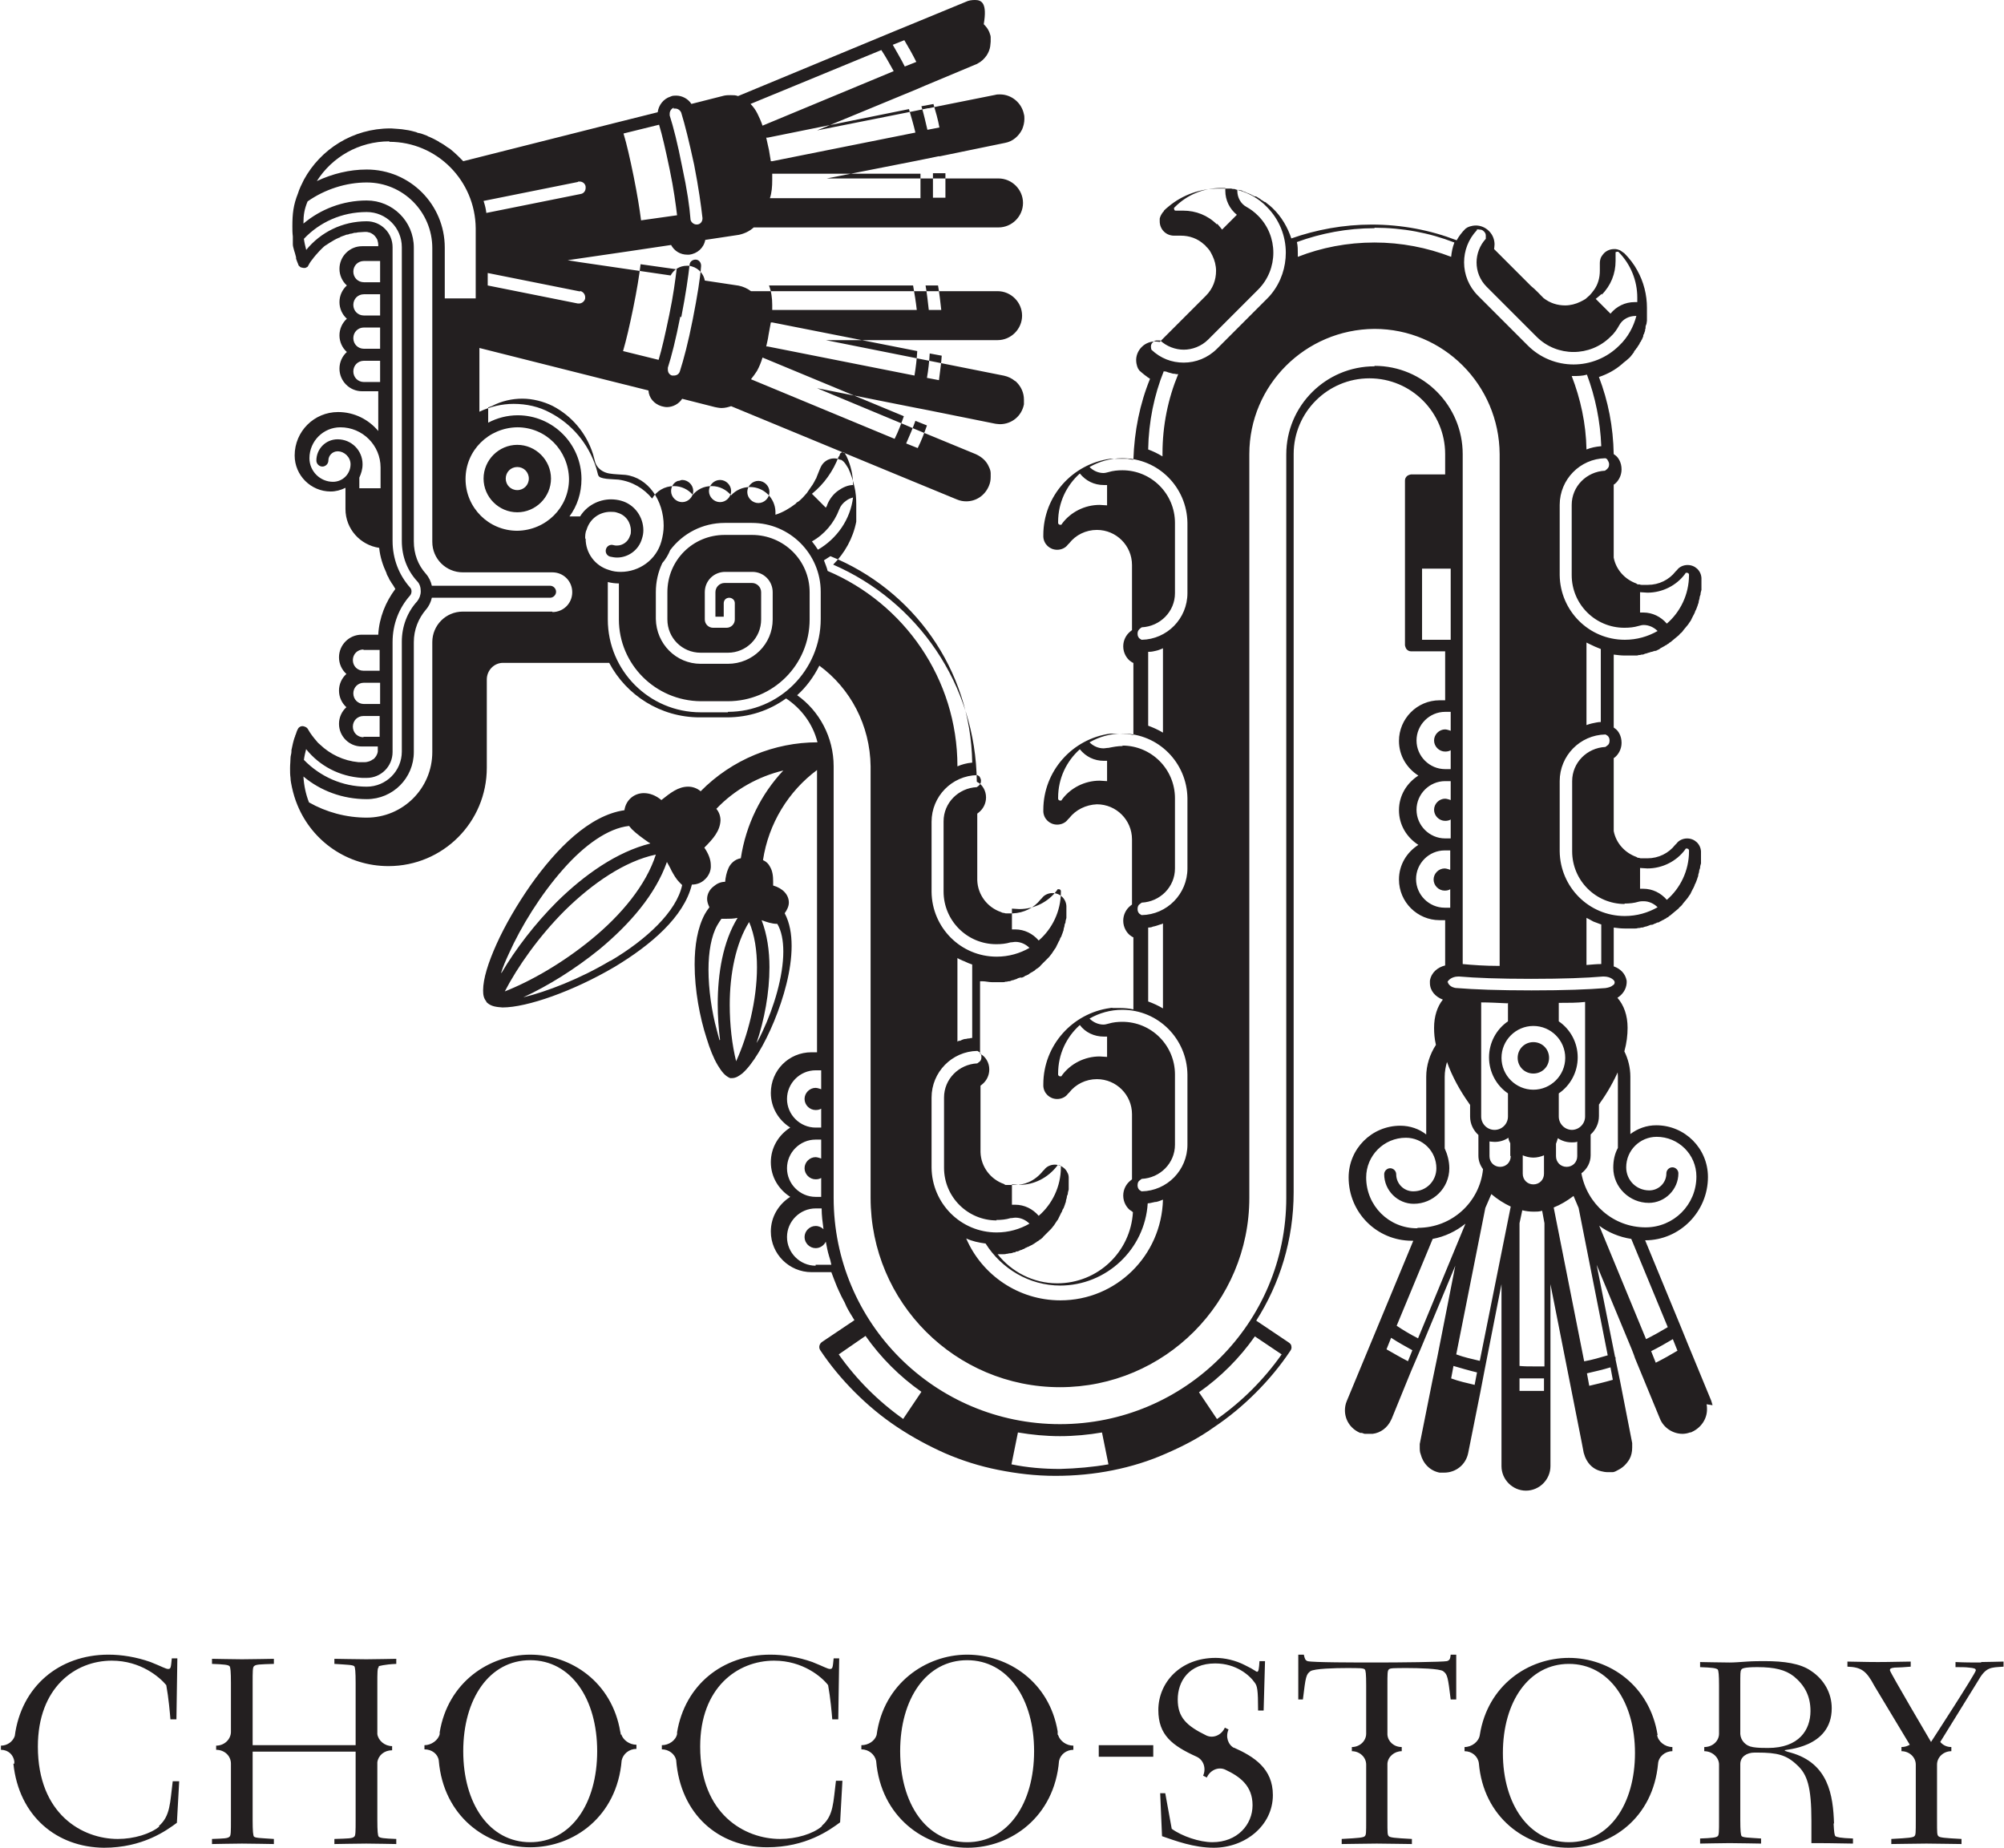 <?xml version="1.0" encoding="UTF-8"?>
<svg id="CLIENTES" xmlns="http://www.w3.org/2000/svg" version="1.1" viewBox="0 0 43.39 40">
  <defs>
    <style>
      .cls-1 {
        fill: #231f20;
        stroke-width: 0px;
      }
    </style>
  </defs>
  <path class="cls-1" d="M11.2,10.11c.14,0,.25.11.25.25s-.11.25-.25.25c-.14,0-.25-.11-.25-.25,0-.14.11-.25.25-.25M11.2,11.09c.4,0,.73-.33.73-.73s-.33-.73-.73-.73-.73.33-.73.73.33.73.73.73M33.2,22.56c-.19,0-.34.15-.34.34s.15.34.34.34.34-.15.34-.34-.15-.34-.34-.34M35.85,29.5l-.1-.25c.16-.08.32-.17.47-.26l.1.25c-.15.09-.31.18-.47.26M34.62,26.53c.2.15.44.25.7.29l.79,1.91c-.15.09-.31.18-.47.26l-1.02-2.47ZM34.81,29.34c-.17.05-.34.1-.51.13l-.66-3.33c.15-.06.3-.15.43-.25l.11.26.63,3.19ZM34.92,29.87c-.17.05-.34.09-.51.13l-.05-.27c.17-.04.35-.08.51-.13l.05.27ZM33.2,23.59c-.38,0-.69-.31-.69-.69,0-.38.31-.69.69-.69.38,0,.69.31.69.69,0,.38-.31.69-.69.69M32.97,25.41v-.4c.07.03.15.05.23.05s.16-.02.23-.05v.4c0,.13-.1.23-.23.23-.13,0-.23-.1-.23-.23M33.43,29.58c-.08,0-.15,0-.23,0-.1,0-.2,0-.3-.01v-3.09l.06-.28c.08.02.16.03.25.03.06,0,.12,0,.18-.02l.05.27v3.1ZM33.43,30.11c-.08,0-.15,0-.23,0-.1,0-.2,0-.3,0v-.27c.1,0,.2,0,.3,0,.08,0,.15,0,.23,0v.27ZM32.71,25.03c0,.13-.1.23-.23.23s-.23-.1-.23-.23v-.32s.07.01.11.01c.11,0,.21-.03.3-.09,0,.04.02.08.04.12v.27ZM32.04,29.46c-.17-.04-.35-.08-.51-.14l.63-3.17.13-.3c.13.11.27.2.42.27l-.67,3.34ZM31.93,29.98c-.17-.04-.35-.08-.51-.14l.05-.27c.17.05.34.1.51.14l-.05.26ZM30.7,28.97c-.16-.08-.31-.17-.46-.27l.78-1.88c.27-.05.51-.17.71-.33l-1.03,2.49ZM30.49,29.47c-.16-.08-.31-.17-.47-.26l.1-.25c.15.1.3.18.46.27l-.1.25ZM30.68,26.59c-.61,0-1.1-.49-1.1-1.1,0-.47.38-.86.86-.86.36,0,.66.29.66.66h0c0,.28-.22.5-.5.5-.21,0-.37-.17-.37-.37,0-.07-.06-.13-.13-.13s-.13.06-.13.13c0,.35.29.64.64.64.42,0,.77-.34.77-.77h0c0-.15-.04-.3-.1-.43,0,0,0-.01,0-.02v-1.53c0-.11.02-.22.05-.32.11.31.28.62.48.9,0,.01.02.02.02.03v.25c0,.16.07.3.18.4v.45c0,.11.04.21.1.29-.07.71-.67,1.27-1.41,1.27M32.65,21.71v.4c-.25.17-.41.46-.41.78s.16.61.41.78v.5c0,.16-.13.29-.29.29-.16,0-.29-.13-.29-.29v-2.47c.17,0,.36.01.57.02M31.34,21.27s0,0,0,0c0-.04.09-.13.23-.13h0s.02,0,.03,0c.35.03.84.05,1.55.05s1.2-.02,1.55-.05c0,0,.02,0,.03,0,.14,0,.23.08.23.12,0,0,0,0,0,0,0,.02,0,.05-.04.07-.03.03-.09.05-.16.06-.37.03-.88.05-1.6.05s-1.24-.02-1.61-.05c-.07,0-.13-.03-.16-.06-.03-.03-.04-.05-.04-.07M31.28,19.65c-.34,0-.62-.28-.62-.62,0-.34.28-.62.62-.62h.12v.42s-.08-.03-.12-.03c-.13,0-.24.11-.24.24s.11.24.24.24c.05,0,.09-.01.12-.03v.4h-.12ZM30.67,17.53c0-.34.28-.62.62-.62h.12v.41s-.08-.03-.12-.03c-.13,0-.24.11-.24.24s.11.24.24.24c.05,0,.09-.01.12-.03v.41h-.12c-.34,0-.62-.28-.62-.62M30.67,16.03c0-.34.28-.62.62-.62h.12v.41s-.08-.03-.12-.03c-.13,0-.24.11-.24.24s.11.24.24.24c.05,0,.09-.01.12-.03v.41h-.12c-.34,0-.62-.28-.62-.62M30.79,12.31h.62v1.54h-.62v-1.54ZM29.76,7.93c-1.05,0-1.91.85-1.91,1.91v16.09c0,2.71-2.19,4.9-4.9,4.9-2.71,0-4.9-2.19-4.9-4.9v-9.34c0-.63-.31-1.2-.79-1.54.2-.18.36-.4.48-.64.67.49,1.1,1.29,1.11,2.18v9.34c0,2.27,1.84,4.1,4.1,4.1,2.27,0,4.1-1.84,4.1-4.1V9.83c0-1.49,1.21-2.7,2.71-2.71,1.49,0,2.7,1.21,2.71,2.71v11.08c-.33,0-.59-.02-.8-.04v-11.04c0-1.05-.85-1.91-1.91-1.91M27.75,29.32c-.19.27-.41.53-.64.76-.23.23-.49.45-.76.64l-.39-.58c.47-.33.88-.74,1.21-1.21l.58.39ZM22.95,31.8c-.36,0-.71-.03-1.05-.1l.14-.69c.3.05.6.08.91.08.31,0,.62-.03.91-.08l.14.69c-.34.06-.69.09-1.05.1M19.56,30.72c-.27-.19-.53-.41-.76-.64-.23-.23-.45-.49-.64-.76l.58-.4c.33.47.74.88,1.21,1.21l-.39.58ZM17.66,27.4c-.34,0-.62-.28-.62-.62,0-.34.28-.62.62-.62,0,0,0,0,0,0h.13c0,.15.02.3.04.45-.04-.04-.1-.07-.17-.07-.13,0-.24.11-.24.24s.11.24.24.24c.1,0,.18-.06.22-.14.02.11.04.21.07.31.02.06.04.13.05.19h-.34ZM17.04,25.29c0-.34.28-.62.62-.62h.12v.41s-.08-.03-.12-.03c-.13,0-.24.11-.24.24s.11.24.24.24c.05,0,.09-.01.12-.03v.41h-.12c-.34,0-.62-.28-.62-.62M17.04,23.79c0-.34.28-.62.62-.62h.12v.41s-.08-.03-.12-.03c-.13,0-.24.11-.24.24s.11.24.24.24c.05,0,.09-.01.12-.03v.41h-.12c-.34,0-.62-.28-.62-.62M15.76,15.42h-.59c-1.11,0-2.01-.9-2.01-2.01v-.81c.08.02.16.03.24.03v.78c0,.97.79,1.76,1.77,1.77h.59c.98,0,1.77-.79,1.77-1.77v-.59c0-.69-.56-1.24-1.25-1.24h-.59c-.69,0-1.24.55-1.24,1.24,0,0,0,0,0,0h0s0,.59,0,.59c0,.4.32.72.72.72h.59c.4,0,.72-.32.72-.72v-.59c0-.11-.09-.2-.2-.2h-.59c-.11,0-.2.09-.2.2v.53h.18v-.29c0-.07.05-.12.12-.12.04,0,.07.02.09.04.02.02.03.05.03.08v.35c0,.1-.08.18-.18.18h-.29c-.1,0-.18-.08-.18-.18v-.59c0-.25.2-.44.44-.44h.59c.25,0,.44.2.44.44v.59c0,.53-.43.96-.97.96h-.59c-.53,0-.96-.43-.97-.97v-.58h0c0-.23.05-.44.14-.63.07-.08.13-.18.17-.28.27-.36.7-.59,1.18-.59h.59c.82,0,1.49.67,1.49,1.49v.59c0,1.11-.9,2.01-2.01,2.01M12.67,11.66c0-.06,0-.13.03-.19.07-.24.28-.39.52-.39.05,0,.1,0,.15.02.18.05.29.21.29.39,0,.04,0,.07-.02.11-.04.13-.16.21-.28.21-.03,0-.05,0-.08-.01-.07-.02-.14.02-.16.09-.02.07.02.14.09.16.05.01.1.02.15.02.24,0,.47-.16.54-.41.02-.06.03-.12.03-.18,0-.29-.19-.56-.48-.64-.07-.02-.15-.03-.22-.03-.27,0-.53.14-.67.37h-.23c.17-.23.26-.51.26-.81,0-.76-.62-1.38-1.38-1.38-.23,0-.45.06-.64.16v-.33s.05-.02.08-.03c.21-.11.44-.16.66-.16s.46.06.66.16c.4.21.72.57.87,1.04l.04.15c.04.17.19.25.31.27.12.02.25.02.35.03.5.06.83.56.83,1.1,0,.12-.02.23-.05.34-.11.4-.48.66-.88.66-.08,0-.17-.01-.25-.04-.31-.09-.51-.37-.51-.68M11.96,13.24h-1.94c-.37,0-.66.3-.66.66v2.38c0,.79-.64,1.42-1.42,1.42-.45,0-.88-.12-1.25-.33-.07-.18-.11-.37-.12-.56.37.31.85.49,1.37.49.57,0,1.02-.46,1.02-1.02v-2.38c0-.27.1-.51.26-.7.07-.08.11-.17.13-.26h2.56c.07,0,.13-.06.13-.13s-.06-.13-.13-.13h-2.56c-.02-.09-.06-.18-.13-.26-.17-.19-.26-.43-.26-.7v-6.36c0-.57-.46-1.02-1.02-1.02-.52,0-1,.19-1.37.5,0-.19.02-.31.09-.48.37-.26.83-.41,1.28-.41.79,0,1.42.64,1.42,1.42v6.36c0,.37.3.66.66.66h1.94c.24,0,.43.19.43.43,0,.24-.19.43-.43.43M6.63,16.22c.29.36.72.59,1.21.62.03,0,.07,0,.1,0,.31,0,.56-.25.56-.56v-2.38c0-.39.14-.74.38-1.01.04-.05.04-.13,0-.17-.24-.27-.38-.62-.38-1.01v-6.36c0-.31-.25-.56-.56-.56-.53,0-1,.24-1.31.62-.02-.08-.04-.16-.05-.24.34-.36.82-.58,1.36-.58.42,0,.76.34.76.76v6.36c0,.34.12.64.33.87.06.06.08.14.08.22,0,.08-.03.16-.08.22-.21.23-.33.54-.33.87v2.38c0,.42-.34.76-.76.76-.53,0-1.01-.22-1.36-.58.01-.08.03-.16.05-.24M7.87,15.96c-.13,0-.23-.1-.23-.23,0-.13.1-.23.23-.23h.35v.45h-.35ZM8.23,14.79v.45h-.35c-.13,0-.23-.1-.23-.23,0-.13.1-.23.23-.23h.35ZM7.87,14.07h.35v.45s-.35,0-.35,0c-.13,0-.23-.1-.23-.23,0-.13.1-.23.23-.23M8.43,3.07c1.03,0,1.86.84,1.87,1.87,0,.51,0,1.01,0,1.52h-.67v-1.1c0-.93-.75-1.69-1.69-1.69-.37,0-.74.09-1.08.25.33-.52.91-.86,1.57-.86M11.2,9.25c.62,0,1.11.5,1.12,1.12,0,.62-.5,1.11-1.12,1.12-.62,0-1.12-.5-1.12-1.12,0-.62.5-1.11,1.12-1.12M12.52,3.93s.02,0,.03,0c.06,0,.12.04.13.11,0,0,0,.02,0,.03,0,.06-.04.12-.11.13l-2.04.41c-.01-.09-.03-.17-.06-.26l2.04-.41ZM12.56,6.3c.06.01.11.07.11.13,0,0,0,.02,0,.03-.01.06-.07.11-.13.11,0,0-.02,0-.03,0l-1.95-.39c0-.09,0-.18,0-.27l2,.4ZM14.67,10.41s.01,0,.02,0c.03,0,.05-.02.08-.02.13,0,.24.11.24.24s-.11.24-.24.24-.24-.11-.24-.24c0-.1.06-.19.15-.22M15.59,10.39c.13,0,.24.11.24.24s-.11.24-.24.24-.24-.11-.24-.24.11-.24.24-.24M16.42,10.41c.13,0,.24.11.24.24s-.11.24-.24.24-.24-.11-.24-.24.11-.24.24-.24M18.17,11.03c.03-.08.08-.14.15-.19.05-.04.11-.06.15-.07-.06.48-.35.89-.76,1.13-.04-.06-.08-.12-.13-.18.27-.15.48-.4.59-.69M18.17,9.88l.02-.06s.03-.03.05-.03c.02,0,.04,0,.05.02l.04.07c.09.19.14.4.14.62-.11,0-.22.05-.32.12-.1.07-.19.18-.24.31,0,.02-.02.04-.03.06l-.3-.3c.26-.21.46-.49.58-.81M21.04,16.51c-.11.01-.22.04-.31.08,0-1.9-1.16-3.53-2.81-4.23-.02-.08-.05-.15-.08-.23.05-.03.09-.06.14-.09,1.78.72,3.04,2.44,3.07,4.47M21.2,16.8s.04.05.04.1c0,.06-.02.08-.05.11-.01.01-.03.02-.04.03-.4.02-.72.34-.72.74v1.52c0,.63.51,1.14,1.14,1.14.11,0,.21-.01.31-.04.04,0,.07-.01.11-.01.11,0,.22.05.3.13-.21.12-.45.19-.71.19-.78,0-1.4-.63-1.41-1.4v-1.52c0-.55.44-1,.99-1.01.01,0,.03.02.05.03M21.91,19.67c.05,0,.11.01.16.01.33,0,.63-.16.81-.4l.02-.03s.01,0,.03,0c.02,0,.04.02.04.04,0,0,0,0,0,.01,0,0,0,0,0,.01h0c0,.42-.19.8-.48,1.05-.13-.15-.31-.24-.51-.24-.02,0-.05,0-.07,0v-.45ZM21.14,23.01h0s0,0,0,0ZM20.73,22.55v-1.81s.05.03.08.04c.02.01.04.02.07.03.06.03.11.05.17.07v1.59s-.04,0-.06.01c-.02,0-.04,0-.07.01-.05,0-.09.02-.13.04-.02,0-.04,0-.06.02M21.57,26.41c.11,0,.21-.01.31-.04.04,0,.07-.01.11-.01.11,0,.22.05.3.13-.21.12-.45.19-.71.19-.78,0-1.4-.63-1.41-1.4v-1.52c0-.55.44-1,.99-1.01.01,0,.03.02.05.03.02.02.04.05.04.1,0,.06-.02.09-.05.11-.01.01-.03.02-.04.03-.4.02-.72.34-.72.74v1.52c0,.63.51,1.14,1.14,1.14M21.91,25.64c.05,0,.11.01.16.01.33,0,.62-.16.81-.4l.02-.03s.01,0,.03,0c.02,0,.04.02.04.04,0,0,0,0,0,.01,0,0,0,0,0,0h0c0,.42-.19.8-.48,1.05-.13-.15-.31-.24-.51-.24-.02,0-.05,0-.07,0v-.45ZM22.95,27.83c1.01,0,1.84-.79,1.9-1.78.05,0,.1-.02.16-.03,0,0,.01,0,.02,0,.05-.01.1-.03.15-.05-.03,1.21-1.01,2.18-2.22,2.18-.91,0-1.7-.55-2.04-1.34.13.06.27.09.42.11.34.54.94.91,1.62.91M24.31,22.12c-.11,0-.21.01-.31.04-.04.01-.07.02-.11.02-.11,0-.22-.05-.3-.13.21-.12.45-.19.71-.19.78,0,1.4.63,1.41,1.4v1.52c0,.55-.44,1-.99,1.01-.01,0-.03-.02-.05-.03-.02-.02-.04-.05-.04-.1,0-.06.02-.09.05-.11.01-.01.03-.02.04-.03.4-.02.72-.34.72-.74v-1.52c0-.63-.51-1.14-1.14-1.14M23.97,22.88c-.05,0-.11-.01-.16-.01-.33,0-.63.16-.81.4l-.02.03s-.01,0-.03,0c-.02,0-.04-.02-.04-.04,0,0,0,0,0-.01,0,0,0,0,0-.01,0,0,0,0,0,0,0-.42.18-.79.47-1.05.12.16.31.25.52.25.02,0,.05,0,.07,0v.44ZM25.18,20v1.83c-.1-.06-.21-.11-.32-.15v-1.6s.07,0,.1-.02c.06-.01.11-.03.17-.05.02,0,.03-.01.05-.02M24.31,16.15c-.11,0-.21.02-.31.04-.04,0-.07.01-.11.01-.11,0-.22-.05-.3-.13.21-.12.45-.19.71-.19.78,0,1.4.63,1.41,1.4v1.52c0,.55-.44,1-.99,1.01-.01,0-.03-.02-.05-.03-.02-.02-.04-.05-.04-.1,0-.06.02-.09.05-.11.01-.01.03-.02.04-.03.4-.02.72-.34.72-.74v-1.52c0-.63-.51-1.14-1.14-1.14M23.97,16.91c-.05,0-.11-.01-.16-.01-.33,0-.63.16-.81.4l-.02.03s-.01,0-.03,0c-.02,0-.04-.02-.04-.04,0,0,0,0,0-.01,0,0,0,0,0-.01,0,0,0,0,0,0,0-.42.18-.79.47-1.05.13.16.31.25.52.25.02,0,.05,0,.07,0v.44ZM25.18,14.03v1.83c-.1-.06-.21-.11-.32-.15v-1.6s.02,0,.03,0c.04,0,.09-.01.13-.02,0,0,0,0,0,0,.05-.01.1-.03.15-.05M24.31,10.18c-.11,0-.21.01-.31.04-.04.01-.07.02-.11.02-.11,0-.22-.05-.3-.13.21-.12.45-.19.71-.19.78,0,1.4.63,1.41,1.4v1.52c0,.55-.44,1-.99,1.01-.01,0-.03-.02-.05-.03-.02-.02-.04-.05-.04-.1,0-.06.02-.08.05-.11.01-.01.03-.02.04-.03.4-.02.72-.34.72-.74v-1.52c0-.63-.51-1.14-1.14-1.14M23.97,10.94c-.05,0-.11-.01-.16-.01-.33,0-.63.16-.81.4l-.02.03s-.01,0-.03,0c-.02,0-.04-.02-.04-.04,0,0,0,0,0-.01,0,0,0,0,0-.01,0,0,0,0,0,0h0c0-.42.18-.79.47-1.05.13.16.31.25.52.25.02,0,.05,0,.07,0v.44ZM25.2,8.04s.02,0,.02,0c.02,0,.05.01.07.02.04.01.07.02.11.03.02,0,.04,0,.07.01.01,0,.03,0,.04,0-.22.53-.34,1.11-.34,1.72v.06c-.1-.06-.2-.11-.31-.15.01-.6.13-1.18.34-1.7M24.93,7.57s-.01-.04-.01-.06c0-.03,0-.06.04-.1.04-.04.07-.04.1-.04.02,0,.04,0,.06,0,0,0,0,0,0,0,.14.13.33.2.51.2s.38-.07.53-.22l1.08-1.08c.22-.22.33-.51.33-.8,0-.29-.11-.58-.33-.8-.08-.08-.16-.14-.25-.19-.13-.07-.2-.21-.2-.35,0,0,0-.01,0-.02.23.06.46.18.64.37.27.27.41.63.41.99,0,.31-.1.63-.31.89-.03.04-.06.07-.1.11l-1.08,1.08c-.2.2-.46.3-.72.3s-.5-.09-.7-.28M26.35,4.86c-.2-.2-.46-.3-.73-.3-.04,0-.09,0-.13,0h-.03s0,0,0,0c-.01,0-.02,0-.03-.01,0,0-.01-.02-.01-.03,0,0,0-.02,0-.02,0,0,.01-.01.02-.02.27-.27.63-.41.99-.41.03,0,.06,0,.1,0,0,.02,0,.04,0,.06,0,.2.09.39.25.52l-.32.32s-.07-.09-.11-.13M29.76,4.93c.61,0,1.19.11,1.73.32-.04.1-.06.21-.07.31-.52-.2-1.08-.31-1.66-.31-.59,0-1.15.11-1.66.31,0-.02,0-.05,0-.07h0c0-.08,0-.17-.02-.25,0,0,0,0,0,0,.52-.19,1.09-.3,1.68-.3M31.97,4.97s.04-.01.06,0c.03,0,.06,0,.1.04.04.04.04.07.04.1,0,.02,0,.04,0,.06,0,0,0,0,0,0-.13.14-.2.33-.2.51,0,.19.07.38.22.53l1.08,1.08c.22.22.51.33.8.33.29,0,.58-.11.8-.33.08-.07.14-.16.19-.25.07-.13.21-.2.35-.2,0,0,.01,0,.02,0-.06.23-.18.46-.37.64-.27.27-.63.41-.99.41-.36,0-.72-.14-.99-.41l-1.08-1.08c-.2-.2-.3-.46-.3-.72,0-.25.09-.5.28-.7M34.68,6.38c.2-.2.3-.46.3-.73,0-.04,0-.09,0-.13v-.03s0-.02,0-.03l-.09-.09.09.09s.02-.01.03-.01c0,0,.02,0,.02,0,0,0,0,0,.01,0,0,0,0,0,0,0,.27.27.41.63.41.99,0,.03,0,.06,0,.1-.02,0-.04,0-.06,0-.2,0-.39.09-.52.25l-.32-.32s.09-.07.13-.11M34.66,9.66c-.11.01-.21.03-.31.07-.01-.56-.13-1.1-.32-1.59.01,0,.02,0,.03,0h0c.1,0,.2,0,.3-.03.18.48.29,1.01.31,1.55M34.8,9.95s.04.05.04.1c0,.06-.02.08-.05.11-.01.01-.03.02-.04.03-.4.02-.72.34-.72.74v1.52c0,.63.51,1.14,1.14,1.14.11,0,.21-.01.31-.04.04-.01.07-.02.11-.02.11,0,.22.05.3.13-.21.12-.45.19-.71.19-.78,0-1.4-.63-1.41-1.4v-1.52c0-.55.44-1,.99-1.01.01,0,.03.02.05.03M35.51,12.82c.05,0,.11.01.16.01.33,0,.63-.16.81-.4l.02-.03s.01,0,.03,0c.02,0,.04.02.04.04,0,0,0,0,0,.01,0,0,0,0,0,0,0,.42-.19.8-.48,1.05-.13-.15-.31-.24-.51-.24-.02,0-.05,0-.07,0v-.45ZM34.35,15.7v-1.79s.04.02.06.03c.08.04.17.08.25.11v1.58c-.07,0-.13.02-.19.03-.04.01-.08.02-.13.04M34.67,20.01v.86c-.09,0-.2.01-.32.02v-1.02h0s.1.05.15.08c0,0,0,0,0,0,.05.02.11.04.16.06M35.17,19.56c.11,0,.21-.01.31-.04.04-.01.07-.01.11-.01.11,0,.22.05.3.13-.21.12-.45.19-.71.19-.78,0-1.4-.63-1.41-1.4v-1.52c0-.55.44-1,.99-1.01.01,0,.03.02.05.03.02.02.04.05.04.1,0,.06-.02.09-.05.11-.01.01-.03.02-.04.03-.4.02-.72.34-.72.74v1.52c0,.63.51,1.14,1.14,1.14M35.51,18.79c.05,0,.11.01.16.01.33,0,.63-.16.81-.4l.02-.03s.01,0,.03,0c.02,0,.04.02.04.04,0,0,0,0,0,.01,0,0,0,0,0,.01,0,.42-.19.8-.48,1.05-.13-.15-.31-.24-.51-.24-.02,0-.05,0-.07,0v-.45ZM34.15,24.71v.32c0,.13-.1.23-.23.23-.13,0-.23-.1-.23-.23v-.27s.03-.08.04-.12c.09.06.19.09.3.09.04,0,.07,0,.11-.01M34.04,24.46c-.16,0-.29-.13-.29-.29v-.5c.25-.17.41-.46.41-.78s-.16-.61-.41-.78v-.4c.21,0,.4,0,.57-.02v2.48c0,.16-.13.29-.29.29M35.02,23.17s.01.09.01.13v1.53s0,.01,0,.02c-.07.13-.1.27-.1.43,0,0,0,0,0,0,0,.42.35.76.77.76.35,0,.64-.29.64-.64,0-.07-.06-.13-.13-.13s-.13.06-.13.13h0c0,.21-.17.37-.37.37-.28,0-.5-.22-.5-.5h0c0-.37.3-.66.66-.66.47,0,.86.38.86.86,0,.61-.49,1.1-1.1,1.1-.7,0-1.27-.51-1.39-1.17.12-.09.2-.23.2-.39v-.45c.11-.1.18-.24.18-.4v-.25s.02-.02.02-.03c.16-.22.3-.47.41-.72M16.83,20c.09.15.13.36.13.6,0,.53-.2,1.2-.45,1.73-.04.09-.08.17-.13.25.17-.5.28-1.09.28-1.64,0-.36-.05-.71-.17-1.02.11.04.22.08.34.08M15.94,22.98h0c-.09-.36-.14-.79-.14-1.23,0-.66.13-1.33.42-1.79h0c.12.28.17.62.17.98,0,.71-.2,1.49-.45,2.03M15.58,22.52c-.02-.07-.04-.14-.06-.22-.11-.4-.18-.88-.18-1.31,0-.38.06-.73.19-.96.03-.05.06-.1.09-.14.03,0,.06,0,.09,0,.08,0,.17,0,.26-.02-.32.52-.43,1.21-.43,1.87,0,.27.02.53.05.77M13.21,20.8c-.65.39-1.38.67-1.88.79.54-.25,1.12-.61,1.65-1.04.65-.54,1.21-1.18,1.46-1.89.03.06.07.12.1.19.05.09.1.18.17.25.02.02.04.04.06.06-.12.57-.77,1.18-1.55,1.64M10.92,21.48c.29-.56.75-1.21,1.31-1.77.6-.59,1.3-1.07,1.97-1.21-.21.66-.75,1.31-1.4,1.84-.61.5-1.3.9-1.89,1.13h0ZM10.85,21.06c.04-.13.1-.27.17-.42.26-.58.69-1.28,1.18-1.83.45-.51.96-.88,1.42-.93.02.02.04.05.06.07.1.1.24.2.37.29.01,0,.02.01.03.02-.72.18-1.42.67-2.02,1.26-.48.48-.9,1.03-1.2,1.54M8.23,6.11h-.35c-.13,0-.23-.1-.23-.23,0-.13.1-.23.23-.23h.35v.45ZM8.23,6.83h-.35c-.13,0-.23-.1-.23-.23,0-.13.1-.23.23-.23h.35v.45ZM8.23,7.55h-.35c-.13,0-.23-.1-.23-.23,0-.13.1-.23.23-.23h.35v.45ZM8.23,8.27h-.35c-.13,0-.23-.1-.23-.23,0-.13.1-.23.23-.23h.35v.45ZM8.23,10.57h-.45v-.23c.04-.09.07-.18.07-.29,0-.3-.24-.54-.54-.54-.26,0-.46.21-.46.46,0,.07.06.13.13.13s.13-.06.13-.13c0-.11.09-.2.2-.2.15,0,.28.13.28.28,0,.21-.17.38-.38.38-.28,0-.51-.23-.51-.51,0-.37.3-.67.67-.67.48,0,.87.39.87.87v.45ZM14.27,2.7c.07.23.14.54.23.97.09.43.13.75.16.99l-.78.11c-.03-.24-.08-.55-.16-.95-.08-.39-.15-.7-.22-.93l.77-.19ZM14.58,2.35s.03,0,.04,0c.06,0,.11.04.13.09.08.26.17.62.28,1.13.1.51.15.89.18,1.15,0,0,0,0,0,.01,0,.07-.05.13-.12.13,0,0,0,0-.01,0-.06,0-.12-.05-.13-.11,0,0,0,0,0-.01-.02-.26-.07-.62-.18-1.13-.1-.51-.19-.86-.27-1.11,0-.01,0-.03,0-.04,0-.06.04-.11.09-.13M19.08,1.08c.1.15.18.3.27.46l-2.84,1.18c-.03-.09-.07-.18-.11-.26-.04-.08-.09-.15-.15-.21l2.84-1.17ZM19.58.87c.09.15.18.31.26.47l-.25.1c-.08-.16-.17-.31-.26-.47l.25-.1ZM19.68,2.36c.05.17.1.34.14.51l-3.1.62h-.03c-.01-.08-.03-.16-.04-.24-.02-.09-.04-.18-.06-.27h.03s3.07-.62,3.07-.62ZM20.21,2.25c.05.17.1.34.13.51l-.26.05c-.04-.17-.08-.35-.13-.51l.27-.05ZM19.93,3.75c0,.09,0,.18,0,.27s0,.18,0,.27h-3.26c.04-.12.05-.25.05-.39,0-.05,0-.1,0-.14h3.21ZM20.2,3.75h.27c0,.09,0,.18,0,.27s0,.18,0,.26h-.27c0-.09,0-.18,0-.26s0-.18,0-.27M13.71,6.67c.08-.39.13-.7.16-.95l.78.11c-.03.24-.07.56-.16.99-.09.43-.16.74-.23.97l-.77-.19c.07-.24.14-.54.22-.93M14.75,6.87c.1-.51.15-.87.18-1.13,0-.07.06-.12.13-.12,0,0,0,0,0,0,.07,0,.12.06.12.13,0,0,0,0,0,.01-.02.27-.08.64-.18,1.15-.1.51-.2.88-.28,1.13-.02.06-.07.09-.13.09-.01,0-.03,0-.04,0-.06-.02-.09-.07-.09-.13,0,0,0-.02,0-.02,0,0,0-.01,0-.02.08-.25.17-.6.27-1.11M16.39,8.03c.05-.09.09-.19.12-.29l3.06,1.27c-.06.17-.12.33-.2.49l-3.11-1.29c.05-.06.09-.12.13-.18M16.64,7.25c.02-.09.03-.18.05-.27h.03l3.14.62c-.01.18-.03.35-.06.53l-3.18-.63h-.03c.02-.09.04-.17.05-.25l-.13-.03.13.03ZM19.77,6.18c.03.17.06.35.08.53h-3.13s0-.07,0-.11c0-.15-.02-.29-.07-.42h3.12ZM20.31,6.18c.03.17.05.35.07.53h-.27c-.02-.18-.04-.36-.07-.53h.27ZM20.12,7.65l.27.05c-.01.18-.04.35-.06.53l-.26-.05c.03-.17.05-.35.06-.53M19.82,9.11l.25.1c-.06.17-.12.33-.2.49l-.25-.1c.07-.16.14-.32.2-.49M37.08,30.42s-.02-.07-.03-.1l-.52-1.26-.02-.05-.11-.27s0,0,0,0l-.78-1.89c.75,0,1.36-.62,1.36-1.37,0-.62-.5-1.12-1.12-1.12-.21,0-.4.07-.56.19v-1.24c0-.2-.05-.39-.13-.55.05-.18.07-.35.07-.51,0-.27-.08-.49-.22-.65.11-.07.19-.18.2-.32,0-.01,0-.03,0-.05-.03-.16-.14-.26-.28-.31v-.84h0c.08.01.15.02.24.02,0,0,0,0,0,0s0,0,0,0c.05,0,.1,0,.15,0,.02,0,.03,0,.05,0,0,0,0,0,0,0,0,0,0,0,.01,0,0,0,0,0,.01,0,.02,0,.04,0,.07-.01.02,0,.04,0,.06-.01,0,0,.01,0,.02,0,.02,0,.04-.01.07-.02.02,0,.04-.01.07-.02h0s.03-.01.05-.02c0,0,.01,0,.02,0,.03,0,.05-.02.08-.03.02,0,.03-.02.05-.02,0,0,0,0,.01,0,.01,0,.03-.01.04-.02,0,0,0,0,0,0,.03-.01.05-.03.08-.04,0,0,0,0,0,0,0,0,.02-.01.03-.02.02,0,.03-.02.05-.03.02,0,.03-.02.04-.03h0s0,0,0,0c0,0,.01,0,.02-.01.02-.02.04-.03.06-.05.02-.02.04-.03.06-.05.02-.02.04-.03.06-.05.02-.02.03-.04.05-.05.02-.02.04-.04.05-.06.02-.02.03-.04.05-.06.02-.02.03-.04.05-.06.01-.02.03-.04.04-.06.02-.02.03-.05.04-.07.01-.02.02-.04.03-.06.01-.02.03-.05.04-.08,0-.02.02-.04.03-.07.01-.03.02-.05.03-.08,0-.02.02-.04.02-.07,0-.03.02-.06.02-.09,0-.02.01-.04.02-.07,0-.03.01-.07.02-.1,0-.02,0-.04,0-.06,0-.05,0-.11,0-.16,0-.02,0-.04,0-.04-.01-.16-.14-.28-.3-.28-.09,0-.18.04-.23.11l-.03.03c-.14.18-.36.29-.6.29-.02,0-.05,0-.07,0-.01,0-.02,0-.03,0-.01,0-.02,0-.03,0-.02,0-.03,0-.05-.01,0,0,0,0-.01,0-.02,0-.04-.01-.05-.02-.25-.09-.44-.3-.49-.56v-1.58s.02-.01.03-.02c.07-.06.14-.17.14-.31,0-.15-.07-.26-.14-.31-.01,0-.02-.02-.03-.02v-1.58c.08.01.16.02.24.02.05,0,.1,0,.16,0,.02,0,.03,0,.05,0,0,0,0,0,0,0,0,0,.01,0,.02,0,0,0,0,0,.01,0,.02,0,.04,0,.06-.01.02,0,.04,0,.06-.01,0,0,.02,0,.02,0,.02,0,.04-.01.06-.02.02,0,.04-.01.07-.02.02,0,.05-.02.07-.02,0,0,.02,0,.03-.01.01,0,.02,0,.03-.01,0,0,.01,0,.02,0,.02,0,.05-.02.07-.03,0,0,0,0,0,0h0s.02,0,.03-.02c0,0,0,0,0,0,.03-.02.06-.03.09-.05,0,0,0,0,0,0,0,0,.02-.01.03-.02.02,0,.03-.02.05-.03.01,0,.03-.02.04-.03,0,0,0,0,0,0,0,0,0,0,0,0,0,0,0,0,.02-.01.02-.02.04-.03.06-.05.02-.02.04-.03.06-.05.02-.02.04-.03.06-.05.02-.02.03-.04.05-.05.02-.02.04-.04.05-.06.02-.02.03-.04.05-.06.02-.02.03-.04.05-.06.01-.02.03-.04.04-.06.02-.02.03-.05.04-.07.01-.02.02-.04.03-.06.01-.02.03-.05.04-.08,0-.02.02-.04.03-.07.01-.03.02-.05.03-.08,0-.02.02-.04.02-.07,0-.03.02-.06.02-.09,0-.02.01-.04.02-.07,0-.03.01-.07.02-.1,0-.02,0-.04,0-.06,0-.05,0-.11,0-.16,0-.02,0-.04,0-.04-.01-.16-.14-.28-.3-.28-.09,0-.18.04-.23.11l-.03.03c-.14.18-.36.29-.6.29-.02,0-.05,0-.07,0-.01,0-.02,0-.03,0-.01,0-.02,0-.03,0-.02,0-.03,0-.05-.01,0,0-.01,0-.02,0-.02,0-.03,0-.05-.02-.25-.09-.44-.3-.49-.56v-1.58s.02-.01.03-.02c.07-.06.14-.17.14-.31,0-.15-.07-.26-.14-.31-.01,0-.02-.02-.03-.02-.01-.59-.12-1.15-.32-1.67.18-.06.35-.15.5-.28.04-.04.09-.07.13-.11,0,0,0,0,0,0,.04-.03.07-.07.1-.11.01-.01.02-.03.03-.04,0,0,0,0,0,0,0,0,0,0,0,0,0,0,0,0,0-.01.01-.02.03-.04.04-.05,0-.01.02-.03.03-.04,0,0,0-.01.01-.02.01-.02.03-.04.04-.06,0,0,0,0,0,0,0-.02.02-.04.03-.05,0,0,0,0,0,0,0-.01.01-.03.02-.04.01-.02.02-.05.03-.07,0,0,0,0,0,0,0,0,0,0,0-.01,0-.02.01-.04.02-.05,0-.02.02-.05.02-.07,0-.01,0-.03.01-.04,0,0,0-.01,0-.02,0,0,0,0,0-.01,0-.02.01-.05.02-.07,0-.02.01-.05.01-.07,0,0,0,0,0-.01,0,0,0,0,0,0h0s0-.04,0-.06c0-.02,0-.05,0-.07,0-.03,0-.07,0-.1,0-.01,0-.03,0-.04,0-.28-.07-.56-.21-.81-.07-.13-.17-.26-.28-.37-.01,0-.02-.02-.03-.02,0,0,0,0,0,0-.03-.02-.05-.04-.08-.05-.03-.01-.06-.02-.08-.02,0,0-.02,0-.03,0h0c-.08,0-.16.03-.22.09h0s0,0,0,0c-.02.02-.04.05-.06.08-.02.04-.03.09-.03.13,0,0,0,.01,0,.02,0,0,0,0,0,.01h0s0,.04,0,.04c0,.01,0,.03,0,.05,0,.02,0,.03,0,.05,0,.15-.04.3-.13.42-.03.04-.06.08-.09.11,0,0,0,0,0,0-.03.03-.06.05-.09.08,0,0,0,0,0,0-.03.02-.07.04-.11.06,0,0,0,0,0,0-.1.05-.22.08-.33.08-.17,0-.33-.05-.47-.16-.09-.09-.17-.18-.27-.26l-.8-.8s.01-.06.01-.1c0-.09-.03-.2-.12-.29-.09-.09-.2-.12-.28-.12-.11,0-.19.04-.2.05l-.03.02c-.08.08-.14.16-.19.25-.57-.22-1.19-.34-1.84-.34-.61,0-1.2.11-1.74.3-.08-.24-.21-.47-.41-.66-.04-.04-.08-.07-.12-.1-.01-.01-.02-.02-.04-.03,0,0,0,0-.01,0,0,0,0,0,0,0,0,0,0,0,0,0-.02-.01-.04-.03-.06-.04-.01,0-.03-.02-.04-.03,0,0-.01,0-.02-.01-.02-.01-.04-.03-.07-.04,0,0,0,0,0,0,0,0-.01,0-.02,0-.01,0-.03-.01-.04-.02-.01,0-.03-.01-.04-.02-.02-.01-.05-.02-.07-.03-.02,0-.04-.02-.07-.03-.02,0-.05-.02-.07-.03-.01,0-.03,0-.04-.01,0,0,0,0-.01,0,0,0,0,0-.02,0-.03,0-.05-.01-.08-.02-.02,0-.05,0-.07-.01,0,0,0,0-.01,0,0,0,0,0,0,0,0,0,0,0,0,0-.02,0-.04,0-.07,0-.02,0-.04,0-.06,0-.04,0-.07,0-.11,0-.01,0-.02,0-.03,0-.38,0-.77.13-1.08.39-.04.03-.07.06-.1.09h0s0,0,0,.01c0,0-.02.02-.02.02-.03.04-.06.09-.07.14,0,.02,0,.04,0,.06,0,.08.03.16.09.22.06.06.14.09.22.09,0,0,0,0,.01,0,0,0,0,0,.01,0h0s.04,0,.04,0c.03,0,.06,0,.09,0,.18,0,.36.06.5.19.01.01.03.02.04.04.03.03.06.06.08.09,0,0,0,0,0,0,.02.03.04.07.06.11h0c.05.1.08.22.08.33,0,.2-.07.39-.22.54l-1,1s-.06-.01-.1-.01c-.09,0-.2.03-.29.12-.09.09-.12.2-.12.28,0,.11.04.19.05.2l.02.03s.1.09.16.13c.02.02.05.03.07.05-.22.54-.34,1.13-.36,1.75-.04,0-.08-.01-.12-.02-.06,0-.11,0-.17,0-.05,0-.1,0-.15,0,0,0,0,0,0,0-.02,0-.04,0-.06,0-.82.11-1.45.81-1.45,1.65,0,0,0,0,0,0s0,0,0,0c0,.02,0,.04,0,.04.01.16.14.28.3.28.09,0,.18-.04.23-.11l.03-.03c.14-.18.36-.29.6-.29.42,0,.76.34.76.76v1.41s-.03.02-.05.04c-.07.06-.14.17-.14.31,0,.15.08.26.14.31.03.02.05.04.08.05v1.56c-.09-.02-.19-.03-.28-.03-.05,0-.1,0-.16,0h0s-.04,0-.06,0c-.82.11-1.45.81-1.45,1.65,0,0,0,0,0,0,0,0,0,0,0,0,0,.02,0,.04,0,.04.01.16.14.28.3.28.09,0,.18-.04.23-.11l.03-.03c.14-.18.36-.29.6-.3.42,0,.76.34.76.76v1.41s-.03.02-.05.04c-.07.06-.14.17-.14.31,0,.15.08.26.14.31.03.02.05.04.08.05v1.56c-.09-.02-.19-.03-.28-.03-.05,0-.11,0-.16,0h0s-.04-.01-.06,0c-.82.11-1.45.81-1.45,1.65,0,0,0,0,0,0,0,0,0,0,0,0,0,.02,0,.04,0,.04.01.16.14.28.3.28.09,0,.18-.04.23-.11l.03-.03c.14-.18.36-.29.6-.29.42,0,.76.34.76.76v1.41s-.03.02-.05.04c-.07.06-.14.17-.14.31,0,.15.08.26.14.31.03.02.05.03.07.05-.05.86-.76,1.54-1.64,1.54-.52,0-.99-.25-1.29-.63.02,0,.04,0,.06,0,.01,0,.03,0,.04,0h.02s0,0,0,0c0,0,0,0,0,0,.03,0,.05,0,.08-.01.02,0,.03,0,.05-.01,0,0,0,0,0,0,0,0,.01,0,.02,0,.03,0,.05-.01.08-.02.02,0,.04,0,.05-.02,0,0,0,0,0,0,0,0,.01,0,.02,0,.03,0,.05-.02.08-.03.02,0,.03-.01.05-.02.02,0,.04-.02.06-.03.02,0,.03-.02.05-.02,0,0,0,0,0,0,0,0,.01,0,.02-.01.02-.01.04-.02.06-.03.01,0,.02-.01.03-.02.02,0,.03-.02.05-.03.01,0,.03-.02.04-.03,0,0,0,0,0,0,0,0,0,0,0,0,0,0,0,0,.01,0,.02-.02.04-.03.07-.05.02-.02.04-.03.05-.05.02-.02.04-.04.06-.06.02-.02.03-.03.05-.05.02-.02.04-.04.06-.06.02-.02.03-.04.04-.05.02-.02.03-.04.05-.07.01-.02.03-.04.04-.06.02-.02.03-.05.04-.07.01-.02.02-.04.03-.06.01-.03.03-.05.04-.08,0-.02.02-.04.03-.06.01-.03.02-.05.03-.08,0-.02.02-.04.02-.07,0-.03.02-.06.02-.09,0-.02.01-.04.02-.06,0-.03.01-.07.02-.1,0-.02,0-.04,0-.06,0-.05,0-.11,0-.16,0-.01,0-.02,0-.03,0,0,0,0,0-.01,0-.04-.01-.08-.03-.11-.03-.07-.09-.12-.16-.15-.03-.01-.07-.02-.11-.02-.09,0-.18.04-.23.11l-.03.03c-.08.1-.19.19-.31.24-.09.04-.19.06-.29.06-.02,0-.05,0-.07,0-.01,0-.02,0-.03,0-.01,0-.02,0-.03,0-.01,0-.03,0-.04,0,0,0-.01,0-.02,0-.02,0-.03,0-.05-.02-.29-.1-.5-.37-.51-.69v-1.44s.03-.02.05-.04c.07-.06.14-.17.14-.31,0-.15-.08-.26-.15-.31-.02-.01-.03-.02-.05-.03v-1.57s.03,0,.05,0c.07,0,.14.02.21.02,0,0,0,0,0,0,.05,0,.1,0,.14,0,.02,0,.04,0,.05,0h0s.01,0,.02,0c0,0,0,0,.02,0,.02,0,.04,0,.06-.01.02,0,.04,0,.06-.01,0,0,.02,0,.02,0,.02,0,.04-.01.06-.02.02,0,.05-.01.07-.02.02,0,.05-.02.07-.03.01,0,.02,0,.03-.01,0,0,.02,0,.03,0,0,0,.01,0,.02,0,.03-.01.05-.02.07-.04,0,0,.02,0,.03-.01.03-.01.06-.03.08-.05,0,0,0,0,0,0,0,0,.01,0,.02-.01.02-.01.04-.02.05-.03.01,0,.03-.02.04-.03,0,0,0,0,0,0,0,0,0,0,0,0,0,0,0,0,0,0,.02-.02.05-.03.07-.05.02-.01.03-.03.05-.05.02-.02.04-.04.06-.06.02-.02.03-.03.05-.05.02-.02.04-.04.06-.06.02-.02.03-.04.04-.05.02-.02.03-.04.05-.07.01-.02.03-.04.04-.06.02-.02.03-.05.04-.07.01-.02.02-.04.03-.06.01-.03.03-.05.04-.08,0-.02.02-.04.03-.06.01-.03.02-.06.03-.08,0-.02.02-.04.02-.07,0-.03.02-.06.02-.09,0-.02.01-.04.02-.06,0-.03.01-.07.02-.1,0-.02,0-.04,0-.06,0-.05,0-.11,0-.16,0-.02,0-.04,0-.04-.01-.16-.14-.28-.3-.28-.09,0-.18.04-.23.11l-.03.03c-.14.18-.36.29-.6.3-.02,0-.05,0-.07,0-.01,0-.03,0-.04,0,0,0-.02,0-.03,0-.02,0-.03,0-.05-.01,0,0,0,0-.01,0-.02,0-.04-.01-.06-.02-.29-.1-.5-.37-.51-.69v-1.44s.03-.02.05-.04c.07-.06.14-.17.14-.31,0-.15-.08-.26-.15-.31-.02-.01-.03-.02-.05-.03-.02-2.11-1.29-3.91-3.11-4.7.25-.25.43-.57.5-.93,0,0,0-.01,0-.02,0,0,0-.01,0-.02,0-.02,0-.04,0-.06,0,0,0-.02,0-.03h0s0,0,0,0c0,0,0-.01,0-.02h0s0-.04,0-.05c0-.06,0-.11,0-.17,0-.13-.01-.27-.04-.39-.03-.13-.07-.26-.13-.39h0s0,0,0,0l-.05-.08h0c-.03-.05-.07-.09-.11-.11,0,0-.01,0-.02,0-.04-.02-.08-.03-.13-.03-.13,0-.24.08-.29.19h0s0,0,0,0l-.03.07c-.02.05-.04.1-.06.15,0,.01-.01.03-.02.04-.02.04-.04.08-.06.11,0,0-.01.02-.02.03-.03.04-.06.09-.09.13,0,0-.01.02-.02.03-.03.03-.05.06-.08.09-.01.01-.02.02-.03.03-.03.03-.06.06-.1.08-.01,0-.02.02-.03.03-.13.1-.28.19-.44.24v-.07c-.01-.29-.25-.53-.55-.53-.16,0-.31.07-.41.18-.1-.12-.25-.2-.42-.2s-.31.07-.41.19c-.1-.12-.25-.19-.41-.19-.2,0-.38.11-.47.27-.18-.22-.43-.37-.73-.41-.12-.01-.25-.01-.33-.03-.08-.02-.09-.03-.11-.07l-.04-.15h0c-.17-.54-.54-.96-1-1.2-.24-.13-.51-.19-.79-.19-.25,0-.51.06-.74.17v-1.38s2.74.69,2.74.69h0l.92.23c.01.16.12.29.28.34.04.01.08.02.12.02h0c.13,0,.26-.07.33-.18l.71.18h0s.09.02.14.02h0c.08,0,.15-.02.21-.04l3.58,1.48,1.31.54c.07.03.14.04.2.04h0c.21,0,.4-.12.49-.33.03-.07.04-.13.04-.2,0-.03,0-.05,0-.08,0-.05-.02-.1-.04-.14,0,0,0,0,0,0-.05-.12-.15-.21-.28-.27l-1.31-.54s0,0,0,0l-.21-.09-1.92-.8,2.01.4s0,0,0,0l.41.08h0l1.44.29s.07.01.1.01c.25,0,.47-.17.52-.43,0,0,0,0,0-.01,0-.03,0-.06,0-.09,0-.15-.06-.28-.16-.38,0,0-.01-.01-.02-.02,0,0-.01,0-.02-.01-.06-.05-.14-.09-.23-.11l-3.86-.77h1.91s0,0,0,0h.54s0,0,0,0h1.27c.29,0,.53-.24.53-.53,0-.29-.24-.53-.53-.53h-5.34c-.08-.06-.17-.1-.27-.12h0s-.73-.11-.73-.11c-.03-.17-.17-.3-.35-.32-.01,0-.03,0-.04,0-.15,0-.28.08-.35.21l-1.98-.29-.25-.04,1.3-.19h0l.94-.14c.07.13.2.21.35.21.01,0,.02,0,.04,0,.18-.02.32-.15.35-.32l.73-.11h0c.13-.03.23-.08.32-.16h3.55s0,0,0,0h.54s0,0,0,0h1.21c.29,0,.53-.24.53-.53,0-.29-.24-.53-.53-.53h-3.72l1.98-.39.44-.09h.03s1.41-.29,1.41-.29c.17-.03.3-.15.37-.29.03-.07.05-.15.05-.23,0-.03,0-.07-.01-.1-.05-.25-.27-.43-.52-.43-.03,0-.07,0-.1.01h0l-1.25.25-.19.04h-.02s-.29.06-.29.06l-2.11.42,2.13-.88.21-.09,1.1-.46h0s.03-.01.04-.02c.08-.04.14-.1.19-.17.04-.06.07-.13.08-.2,0-.03.01-.07.01-.1,0-.03,0-.06,0-.1,0-.04-.02-.07-.03-.11-.03-.07-.07-.12-.12-.17C21.38.06,21.25,0,21.11,0c-.07,0-.14.01-.2.04l-1.31.54s0,0,0,0c0,0,0,0,0,0h0s0,0,0,0l-.22.09-3.4,1.41c-.05-.02-.1-.02-.16-.02-.04,0-.09,0-.14.01h0s-.71.18-.71.18c-.07-.11-.2-.18-.33-.18-.04,0-.08,0-.12.02-.16.05-.26.19-.28.34l-.92.23h0l-3.29.83s-.06-.06-.09-.09c0,0-.02-.02-.03-.03-.05-.05-.11-.1-.17-.15-.02-.01-.03-.02-.05-.03-.05-.04-.1-.07-.15-.1-.02,0-.03-.02-.05-.03-.07-.04-.13-.07-.2-.1-.01,0-.03-.01-.04-.02-.06-.02-.12-.05-.18-.06-.02,0-.04-.01-.06-.02-.07-.02-.15-.04-.23-.05-.1-.02-.21-.02-.31-.03,0,0-.02,0-.02,0-.81,0-1.51.45-1.87,1.11-.05.1-.1.2-.13.3,0,0,0,0,0,0-.1.25-.12.44-.12.71,0,0,0,0,0,0,0,.07,0,.14.01.22h0s0,.02,0,.03c0,.03,0,.05,0,.08,0,0,0,.02,0,.03,0,0,0,0,0,0,0,0,0,0,0,0,0,.01,0,.02,0,.03,0,0,0,0,0,0,0,.05.02.09.03.14h0s.03.09.04.14c0,0,0,0,0,0,0,0,0,.02,0,.03.02.05.03.09.05.13,0,.02.02.03.03.04,0,0,0,0,0,0,0,0,.02.02.03.02.02,0,.03.01.05.01.01,0,.03,0,.04,0,0,0,0,0,0,0,0,0,0,0,0,0,0,0,0,0,0,0,0,0,.01,0,.02-.01,0,0,.01,0,.02-.01.01,0,.02-.02.03-.04.03-.06.07-.11.11-.16.01-.02.03-.03.04-.05.03-.03.06-.07.09-.1.02-.02.03-.03.05-.05.03-.03.06-.06.1-.08.02-.01.04-.03.06-.04.03-.02.07-.04.1-.06.03-.02.06-.03.1-.05.01,0,.03-.01.04-.02.04-.02.09-.03.13-.05.03,0,.06-.01.08-.02.03,0,.06-.01.09-.02.03,0,.05,0,.08-.01.05,0,.1-.01.15-.01,0,0,0,0,0,0,.03,0,.06,0,.08.01.02,0,.04.01.06.02.06.03.1.08.13.14.01.04.02.07.02.11v.03h-.35c-.27,0-.49.22-.49.49,0,.14.06.27.16.36-.1.09-.16.22-.16.36s.06.27.16.36c-.1.09-.16.22-.16.36s.06.27.16.36c-.1.09-.16.22-.16.36,0,.27.22.49.49.49h.35v.86c-.21-.25-.52-.41-.87-.41-.52,0-.94.42-.94.94,0,.43.35.78.78.78.11,0,.22-.03.32-.08v.46c0,.43.32.78.73.84.02.2.08.38.16.55,0,0,0,.02.01.03.01.03.03.05.04.08.01.03.03.05.04.07.02.04.05.07.07.11.01.02.02.03.03.05-.21.28-.35.62-.37.99h-.36c-.27,0-.49.22-.49.49,0,.14.06.27.16.36-.1.09-.16.22-.16.36s.06.27.16.36c-.1.09-.16.22-.16.36,0,.27.22.49.49.49h.35v.05s0,0,0,.01c0,.02,0,.03,0,.05-.01.07-.05.13-.1.17,0,0-.01,0-.01,0-.02.02-.05.03-.07.04-.03.01-.07.02-.1.02-.05,0-.09,0-.14,0-.32-.03-.61-.17-.83-.38-.02-.02-.05-.04-.07-.07-.07-.08-.14-.17-.19-.26-.01-.02-.03-.04-.05-.05-.02-.01-.05-.02-.07-.02-.05,0-.09.03-.11.08-.02.04-.03.09-.05.13,0,.01,0,.02-.01.03-.03.09-.05.18-.07.28,0,.01,0,.02,0,.03,0,.05-.02.09-.02.14,0,0,0,0,0,0h0c0,.07-.01.14-.01.22s0,.14.01.21c0,0,0,0,0,0,0,.07.02.14.03.2h0c.03.14.07.27.12.39h0s0,0,0,0c.01.03.03.05.06.06-.02-.01-.04-.04-.06-.06.32.78,1.08,1.32,1.97,1.32,1.18,0,2.13-.95,2.13-2.13v-1.91c0-.2.16-.36.35-.36h2.3c.37.7,1.11,1.18,1.96,1.18h.59c.48,0,.92-.15,1.28-.41.33.22.58.55.68.95,0,0,0,0,0,0-.93,0-1.85.37-2.53,1.06-.08-.07-.18-.1-.27-.1-.22,0-.39.14-.58.29-.12-.1-.25-.15-.38-.15-.21,0-.39.15-.42.37-.76.11-1.47.83-2.03,1.62-.3.43-.56.88-.74,1.28-.18.4-.29.75-.29,1,0,.09.01.17.07.24,0,0,0,0,0,.01,0,0,0,0,0,0h0s0,0,0,0c0,0,0,0,0,0,0,0,.01.01.02.02,0,0,0,0,0,0,.09.08.2.09.33.1.53,0,1.53-.35,2.43-.88.78-.47,1.5-1.08,1.67-1.78.11,0,.21-.04.28-.11.08-.07.14-.19.13-.31,0-.12-.05-.25-.14-.38.19-.19.34-.36.35-.59,0-.09-.03-.18-.09-.25.4-.42.91-.7,1.45-.83-.48.51-.81,1.17-.92,1.9-.13.02-.23.12-.27.22-.04.09-.06.19-.07.29-.1,0-.18.04-.25.1-.08.06-.14.16-.14.27,0,.06.02.12.05.18-.04.05-.07.1-.1.15-.16.3-.22.68-.22,1.09,0,.55.11,1.14.26,1.6.07.23.15.43.24.58.08.13.15.23.27.28,0,0,0,0,0,0,0,0,0,0,.01,0,0,0,0,0,0,0,0,0,0,0,0,0,0,0,.01,0,.02,0,0,0,0,0,0,0h0s0,0,0,0h0s0,0,0,0h0s0,0,0,0c.1,0,.16-.05.23-.1.22-.19.48-.62.69-1.13.21-.51.38-1.11.38-1.63,0-.26-.04-.5-.15-.71.05-.07.09-.15.09-.23,0-.17-.13-.31-.34-.37,0-.03,0-.06,0-.08,0-.12-.01-.23-.07-.33-.03-.06-.08-.11-.15-.14.12-.79.55-1.49,1.17-1.95v6.11h-.12c-.49,0-.88.39-.88.88,0,.32.17.59.42.75-.25.16-.42.43-.42.75s.17.59.42.75c-.25.16-.42.43-.42.75,0,.49.4.88.88.88h.43c.04.11.08.21.12.31.01.03.03.06.04.09.04.09.08.17.13.26.01.03.03.06.04.09.05.1.11.19.17.29l-.7.47c-.06.04-.08.12-.04.18.22.33.47.63.75.91.28.28.58.53.91.75h0c.33.22.68.41,1.04.57.37.16.75.28,1.15.36h0c.4.08.81.13,1.24.13s.84-.04,1.24-.12c0,0,0,0,0,0,.4-.08.79-.2,1.15-.36.37-.16.72-.34,1.04-.57h0c.33-.22.63-.47.91-.75.28-.28.53-.58.75-.91.02-.03.03-.06.02-.1,0-.03-.03-.06-.06-.08l-.7-.47c.51-.8.81-1.75.81-2.78V9.83c0-.91.74-1.64,1.64-1.64.91,0,1.64.74,1.64,1.64v.44h-.74s-.06.01-.09.04c-.02.02-.04.05-.04.09v1.78h0v1.79s.01.06.04.09c.02.02.05.04.09.04h.74v1.06h-.12c-.49,0-.88.4-.88.88,0,.32.17.59.42.75-.25.16-.42.43-.42.75,0,.32.17.59.42.75-.25.16-.42.43-.42.75,0,.49.4.88.88.88h.12v.98c-.16.04-.3.15-.33.33,0,.02,0,.03,0,.05,0,.17.12.3.28.36-.12.15-.19.36-.19.61,0,.12.01.24.04.37-.13.2-.21.44-.21.69v1.25c-.15-.12-.35-.19-.56-.19-.62,0-1.12.5-1.12,1.12,0,.76.61,1.37,1.37,1.37.01,0,.02,0,.03,0l-1.44,3.47c-.03.07-.04.14-.04.2,0,.21.12.4.33.49,0,0,0,0,0,0h0s.02,0,.03,0c.02,0,.05.02.07.02,0,0,.01,0,.02,0,.03,0,.06,0,.08,0h0s.04,0,.05,0c0,0,.02,0,.02,0,.17-.02.32-.13.4-.3,0,0,0-.01.01-.02l.33-.81.09-.22.21-.49h0s.75-1.8.75-1.8l-.39,1.98s0,0,0,0l-.11.53h0s-.27,1.35-.27,1.35c0,0,0,.01,0,.02,0,.03,0,.06,0,.08h0s0,.08.02.12c.05.2.2.36.41.4h0s.07,0,.1,0c.25,0,.47-.17.52-.43l.26-1.3.1-.52.36-1.83v3.94c0,.29.24.53.53.53s.53-.24.53-.53v-3.94l.68,3.44.04.21s.02.06.03.09c.01.03.03.06.04.08.07.12.18.2.31.23.04.01.09.02.14.02.03,0,.07,0,.1,0,.05,0,.09-.03.13-.05.1-.05.18-.13.24-.23.04-.07.06-.16.06-.25,0-.03,0-.07,0-.1h0s-.26-1.33-.26-1.33h0s-.1-.48-.1-.48v-.05s-.01,0-.01,0l-.4-2,.76,1.83h0s.05.13.05.13l.02.06s0,0,0,0l.54,1.31c.08.2.28.33.49.33.05,0,.11-.01.16-.03.01,0,.03,0,.04-.01h0s0,0,0,0c.2-.09.33-.28.33-.49,0-.03,0-.07-.01-.11"/>
  <g>
    <path class="cls-1" d="M20.94,39.88c-.88,0-1.45-.83-1.45-1.97s.57-1.97,1.45-1.97,1.45.83,1.45,1.97-.57,1.97-1.45,1.97M22.9,37.55s0-.04,0-.05c0,0,0,0,0-.02h0c-.18-1.07-1.07-1.66-1.96-1.66s-1.81.62-1.96,1.74c-.04.13-.18.22-.33.22v.09c.16,0,.29.11.32.25.1,1.21,1.04,1.88,1.98,1.88s1.88-.67,1.98-1.88c.03-.14.16-.24.31-.24v-.09c-.15,0-.29-.1-.33-.23M11.48,39.88c-.88,0-1.45-.83-1.45-1.97s.57-1.97,1.45-1.97,1.45.83,1.45,1.97-.57,1.97-1.45,1.97M13.44,37.56s0-.05-.01-.07h0s0,0,0,0c-.18-1.08-1.07-1.67-1.95-1.67s-1.78.59-1.96,1.68v-.02s0,.01,0,.02c0,.01,0,.03,0,.04-.03.13-.18.24-.33.24v.09c.16,0,.29.1.31.24.1,1.21,1.03,1.88,1.98,1.88s1.88-.67,1.98-1.88c.03-.14.16-.25.32-.25v-.09c-.15,0-.29-.1-.33-.23M17.79,39.54c-.19.16-.55.27-.9.27-.76,0-1.73-.53-1.73-2,0-1.28.81-1.86,1.6-1.86.63,0,1.04.36,1.17.53.05.27.08.61.09.74h.13l.02-1.32h-.12c-.02.2-.02.23-.08.23-.05,0-.13-.05-.38-.15-.31-.11-.63-.16-.91-.16-1.04,0-1.85.66-2.02,1.68v-.02s0,.01,0,.02c0,.01,0,.03,0,.04-.03.14-.18.24-.33.24v.09c.15,0,.28.1.31.23.09,1.18.92,1.89,1.97,1.89.84,0,1.35-.37,1.58-.54l.05-.9h-.14c-.06.47-.05.75-.3.97M3.45,39.54c-.19.16-.55.27-.9.27-.76,0-1.73-.53-1.73-2,0-1.28.81-1.86,1.6-1.86.63,0,1.04.36,1.18.53.05.27.08.61.09.74h.13l.02-1.32h-.12c-.02.2-.02.23-.08.23-.05,0-.13-.05-.38-.15-.31-.11-.63-.16-.91-.16-1.07,0-1.89.69-2.03,1.76-.04.12-.16.21-.3.21v.09c.16,0,.27.11.29.25,0,.02,0,.03,0,.05H.29s0,0,0,0c.12,1.14.94,1.81,1.96,1.82.84,0,1.35-.37,1.58-.54l.05-.9h-.14c-.06.47-.05.75-.3.97"/>
    <path class="cls-1" d="M8.2,36.07s.12-.04.38-.05v-.11c-.08,0-.44.01-.65.01-.24,0-.58-.01-.69-.01v.11c.3.02.39.02.43.05.02.02.03.12.03.36v1.35h-2.23v-1.35c0-.24,0-.34.03-.36.04-.04.12-.04.43-.05v-.11c-.11,0-.45.01-.69.01-.21,0-.57-.01-.65-.01v.11c.27.01.35.02.38.05.02.02.03.12.03.36v1.06h0c0,.16-.14.3-.32.3v.09c.18,0,.32.13.32.3h0s0,1.22,0,1.22c0,.24,0,.34-.03.36-.04.04-.12.04-.38.05v.11c.08,0,.44-.01.65-.01.24,0,.58.01.69.01v-.11c-.3-.02-.39-.02-.43-.05-.02-.02-.03-.12-.03-.36v-1.48h2.23v1.48c0,.24,0,.34-.03.36-.04.04-.12.04-.43.05v.11c.11,0,.45-.01.69-.01.21,0,.57.01.65.01v-.11c-.27-.01-.35-.02-.38-.05-.02-.02-.03-.12-.03-.36v-1.25c.02-.15.15-.26.32-.26v-.09c-.16,0-.3-.12-.32-.26v-1.09c0-.24,0-.34.03-.36"/>
    <path class="cls-1" d="M33.97,39.88c-.86,0-1.43-.82-1.43-1.93s.56-1.93,1.43-1.93,1.43.82,1.43,1.93-.56,1.93-1.43,1.93M35.89,37.56h0c-.17-1.07-1.04-1.67-1.92-1.67s-1.76.59-1.93,1.67h0c-.02.14-.17.26-.33.26v.09c.16,0,.29.11.31.26.1,1.18,1.02,1.83,1.94,1.83s1.83-.64,1.94-1.82c.01-.15.15-.27.31-.27v-.09c-.16,0-.31-.12-.33-.26M26.72,37.84c-.13-.07-.19-.24-.12-.4l-.08-.04c-.07.16-.25.24-.4.17-.43-.21-.62-.39-.62-.78s.24-.78.81-.78c.46,0,.75.26.86.42.05.07.07.14.07.6h.12l.03-1.07h-.12c-.01.17-.02.23-.05.23-.03,0-.05-.04-.26-.14-.21-.11-.45-.16-.64-.16-.76,0-1.24.53-1.24,1.13,0,.54.3.77.83,1.01h0c.15.07.21.25.14.41l.08.04c.07-.16.25-.24.4-.17.32.15.59.35.59.77s-.33.8-.87.8c-.28,0-.66-.13-.88-.29l-.14-.77h-.11l.04.93c.29.1.69.25,1.12.25.68,0,1.28-.48,1.28-1.14,0-.57-.4-.83-.85-1.03M42.9,35.99c-.18,0-.37,0-.56-.01v.11c.11,0,.22,0,.29.01.11.01.15.02.15.06,0,.06-.97,1.55-.97,1.55,0,0-.89-1.51-.89-1.55,0-.04.02-.05.1-.06.09,0,.23-.01.35-.02v-.11c-.16,0-.43.01-.71.01s-.54-.01-.66-.01v.11c.3.01.41.09.58.41l.77,1.28c-.05.03-.11.05-.18.05v.09c.17,0,.31.13.31.29v1.2c0,.28,0,.32-.03.35-.03.03-.12.04-.5.06v.11c.19,0,.52-.01.76-.01s.57.01.76.01v-.11c-.38-.02-.47-.03-.5-.06-.03-.03-.03-.07-.03-.35v-1.2c0-.16.14-.29.31-.29v-.09c-.1,0-.18-.04-.24-.11l.81-1.31c.18-.32.28-.3.56-.32v-.11c-.11,0-.31.01-.49.01M37.95,37.82c-.15-.02-.26-.14-.27-.28v-1.05c0-.26,0-.31.02-.34.01-.03.06-.06.35-.06.38,0,.61.06.79.2.23.19.36.42.36.75,0,.41-.25.8-.92.8-.1,0-.22,0-.34-.02M39.71,39.48c-.02-.62-.12-1.31-.94-1.54,0,0-.13-.03-.13-.05,0-.02,1.02-.04,1.02-.91,0-.32-.16-.62-.45-.81-.23-.16-.58-.21-1-.21-.1,0-.25,0-.39.01-.14.01-.27.02-.37.02-.2,0-.56-.01-.64-.01v.11c.26.01.34.02.38.05.02.02.03.12.03.35v1.04c0,.16-.14.29-.32.29v.09c.17,0,.32.13.32.29v1.2c0,.24,0,.33-.03.35-.03.03-.12.04-.38.05v.11c.08,0,.43-.01.64-.01.24,0,.57.01.68.01v-.11c-.3-.02-.38-.02-.42-.05-.02-.02-.03-.12-.03-.35v-1.21c0-.16.14-.25.31-.25h.06c.43,0,.63.05.86.27.22.2.31.47.31,1.21v.48c.26,0,.39,0,.9.01v-.11c-.28-.01-.35-.03-.38-.05-.02-.02-.03-.08-.04-.28"/>
    <path class="cls-1" d="M31.53,35.82h-.12c-.01.09-.02.12-.08.14-.1.02-1.05.03-1.51.03-.46,0-1.41,0-1.51-.03-.05-.02-.06-.05-.08-.14h-.12v.97s.1,0,.1,0c.06-.5.07-.54.16-.61.08-.06.56-.07.77-.07.3,0,.38,0,.41.03.02.02.03.09.03.35v1.04c0,.16-.14.29-.31.29v.09c.17,0,.31.13.31.29h0s0,1.2,0,1.2c0,.28,0,.32-.03.35-.03.03-.12.04-.5.06v.11c.19,0,.52-.01.76-.01s.57.01.76.01v-.11c-.38-.02-.47-.03-.5-.06-.03-.03-.03-.07-.03-.35v-1.22c.01-.15.15-.27.31-.27v-.09c-.17,0-.3-.12-.31-.27v-1.06c0-.26,0-.32.03-.35.03-.03.1-.03.41-.03.21,0,.7.01.77.07.09.07.1.12.16.61h.12v-.97Z"/>
    <rect class="cls-1" x="23.79" y="37.78" width="1.18" height=".25"/>
  </g>
</svg>